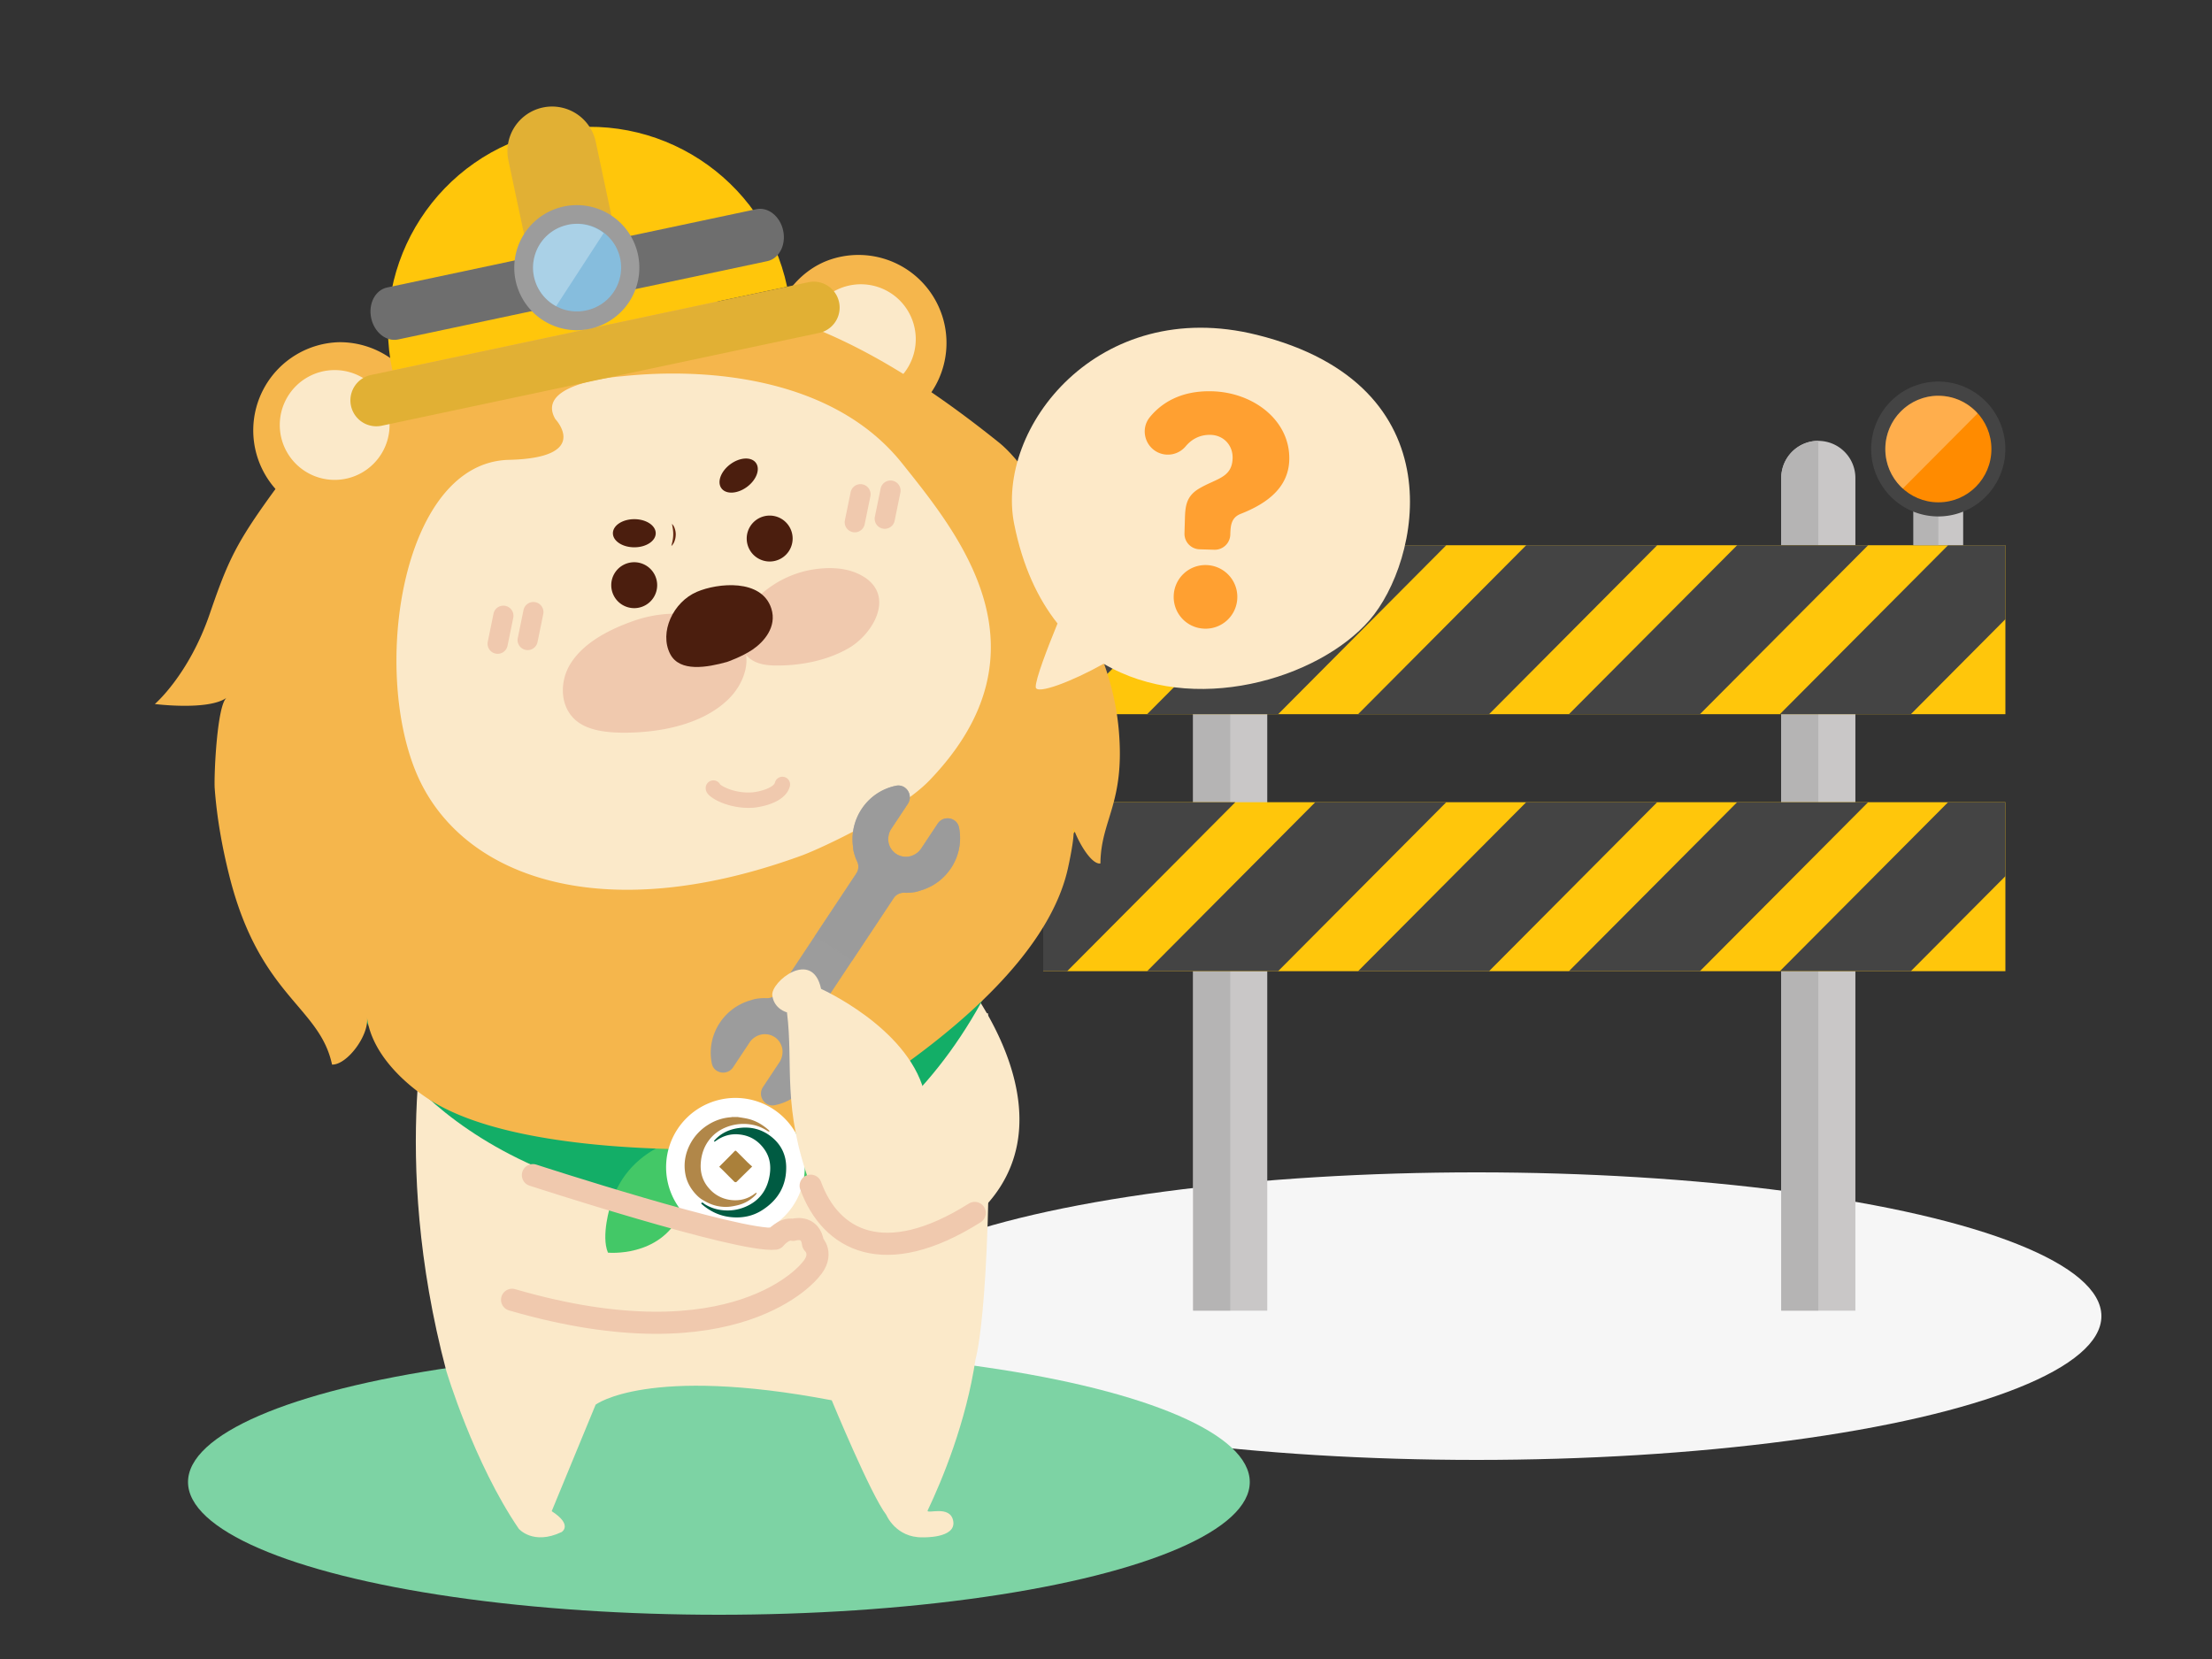 <svg width="200" height="150" viewBox="0 0 200 150" fill="none" xmlns="http://www.w3.org/2000/svg"><rect x="0" y="0" width="200" height="150" fill="#333333" stroke="none"/><ellipse cx="133.5" cy="119" rx="56.5" ry="13" fill="#F6F6F6"/><ellipse cx="65" cy="134" rx="48" ry="12" fill="#7DD3A4"/><path d="M167.764 118.505h-6.711V43.23a3.358 3.358 0 013.352-3.368 3.358 3.358 0 013.352 3.368v75.275h.007z" fill="#C9C7C7"/><path d="M164.405 39.855a3.358 3.358 0 00-3.352 3.368v75.275h3.352V39.855z" fill="#B5B4B4"/><path d="M114.587 118.505h-6.711V43.23a3.358 3.358 0 013.352-3.368 3.358 3.358 0 013.352 3.368v75.275h.007z" fill="#C9C7C7"/><path d="M111.235 39.855a3.358 3.358 0 00-3.352 3.368v75.275h3.352V39.855z" fill="#B5B4B4"/><path d="M181.32 49.298h-87v15.276h87V49.299z" fill="#FFC60B"/><path d="M99.85 49.298l-5.53 5.556v9.72h2.171l15.204-15.276H99.85zm15.713 15.277l15.204-15.277h-11.845l-15.204 15.276h11.845zm19.072 0l15.203-15.277h-11.844L122.79 64.574h11.845zm19.064 0l15.211-15.277h-11.845l-15.21 15.276h11.844zm19.072 0l8.549-8.591v-6.686h-5.183l-15.211 15.276h11.845z" fill="#444"/><path d="M181.32 72.532h-87V87.81h87V72.532z" fill="#FFC60B"/><path d="M99.85 72.532l-5.53 5.557v9.72h2.171l15.204-15.277H99.85zm15.713 15.277l15.204-15.277h-11.845L103.718 87.81h11.845zm19.072 0l15.203-15.277h-11.844L122.79 87.81h11.845zm19.064 0l15.211-15.277h-11.845l-15.21 15.277h11.844zm19.072 0l8.549-8.59v-6.687h-5.183L160.926 87.81h11.845z" fill="#444"/><path d="M103.224 45.362h-4.49v3.93h4.49v-3.93z" fill="#C9C7C7"/><path d="M100.982 45.362h-2.249v3.93h2.249v-3.93z" fill="#B5B4B4"/><path d="M106.967 41.61c.551-3.322-1.682-6.462-4.988-7.016-3.305-.553-6.431 1.69-6.982 5.012-.55 3.32 1.683 6.462 4.988 7.015 3.305.553 6.431-1.69 6.982-5.011z" fill="#444"/><path d="M96.188 40.602c0-2.658 2.142-4.818 4.794-4.818 2.652 0 4.795 2.153 4.795 4.818 0 2.664-2.143 4.817-4.795 4.817s-4.794-2.153-4.794-4.817z" fill="#FF8B00"/><path opacity=".3" d="M100.975 35.784c-2.645 0-4.794 2.153-4.794 4.818 0 1.42.615 2.693 1.584 3.574l6.767-6.793a4.75 4.75 0 00-3.557-1.592v-.007z" fill="#fff"/><path d="M177.502 45.362h-4.49v3.93h4.49v-3.93z" fill="#C9C7C7"/><path d="M175.26 45.362h-2.248v3.93h2.248v-3.93z" fill="#B5B4B4"/><path d="M179.852 44.57a6.118 6.118 0 00-.648-8.597 6.047 6.047 0 00-8.556.651 6.116 6.116 0 00.648 8.597 6.047 6.047 0 008.556-.65z" fill="#444"/><path d="M170.466 40.602c0-2.658 2.143-4.818 4.795-4.818 2.651 0 4.794 2.153 4.794 4.818 0 2.664-2.143 4.817-4.794 4.817-2.652 0-4.795-2.153-4.795-4.817z" fill="#FF8B00"/><path opacity=".3" d="M175.253 35.784c-2.644 0-4.794 2.153-4.794 4.818 0 1.42.615 2.693 1.584 3.574l6.76-6.793a4.748 4.748 0 00-3.557-1.592l.007-.007z" fill="#fff"/><path d="M38.947 90.022s-3.824 14.179 1.405 33.927c0 0 2.483 8.317 6.553 14.275 0 0 1.291 1.523 3.872.298 0 0 1.06-.629-.894-1.887l3.972-9.63s4.666-3.575 21.347-.397c0 0 3.54 8.572 4.932 10.359 0 0 .86 2.077 3.287 2.032 0 0 3.02.107 2.77-1.45-.25-1.556-2.507-.572-2.307-.995 1.278-2.689 3.46-7.903 4.325-13.687 0 0 1.655-5.229 1.126-31.243l-50.388-1.602z" fill="#FBE9C9"/><path d="M85.166 28.485a7.956 7.956 0 00-10.068-5.024c-3.07 1.026-5.133 4.088-5.43 7.114l10.476 7.978a7.956 7.956 0 005.024-10.068h-.002zm-6.212 6.33l-5.638-4.493a4.296 4.296 0 115.636 4.494l.002-.002z" fill="#F5B64C"/><path d="M77.835 35.631a4.964 4.964 0 100-9.928 4.964 4.964 0 000 9.928zm8.879 52.295s11.944 14.063.497 22.818l-.497-22.818z" fill="#FBE9C9"/><path d="M32.262 90.574s5.144 14.453 27.722 18.279l4.899-.561s15.276-.488 24.775-19.44l-57.394 1.722h-.002z" fill="#13AE67"/><path d="M63.225 102.603s-6.287.419-8.026 6.363c0 0-.88 2.766-.23 4.293 0 0 4.633.459 6.53-3.451 0 0 1.189-2.385 2.618-3.361l-.892-3.844zm5.265-1.022s5.988-1.964 9.823 2.898c0 0 1.85 2.237 1.818 3.896 0 0-4.126 2.158-7.347-.759 0 0-1.996-1.766-3.685-2.137l-.61-3.9.001.002z" fill="#43C867"/><path d="M94.715 49.812c.45.054 3.785-1.005 4.071-1.396-3.956-1.6-5.64-6.142-8.5-8.434-12.16-9.736-24.071-15.63-40.102-12.164-6.129 1.327-12.016 3.925-17.014 7.637-3.632 2.698-6.71 6.534-9.275 10.165-2.695 3.814-3.433 5.519-4.933 9.888C17.063 61.043 14 63.655 14 63.655s4.875.62 6.504-.578c-.891.608-1.168 7.154-1.092 8.2.197 2.675.672 5.322 1.325 7.92 2.739 10.924 8.164 11.775 9.284 17.058 1.35.046 3.371-2.65 3.16-4.27.45 3.469 3.718 6.25 5.86 7.573 7.863 4.851 24.745 4.464 29.228 4.268a5.067 5.067 0 002.112-.564c4.595-2.388 23.58-12.89 26.183-24.782.297-1.355.635-3.19.47-3.658.533 1.522 1.71 3.38 2.462 3.247.034-3.963 2.26-5.453 1.653-12.13-.517-5.7-3.137-10.534-6.44-16.125l.006-.002z" fill="#F5B64C"/><path d="M72.763 105.528a6.27 6.27 0 01-6.262 6.277 6.267 6.267 0 01-6.275-6.261 6.267 6.267 0 016.261-6.275 6.267 6.267 0 016.276 6.261v-.002z" fill="#fff"/><path d="M64.138 108.809c.475.214.978.312 1.491.314.344 0 .69-.062 1.026-.142a3.292 3.292 0 001.673-.95c.04-.042.058-.104.096-.176-.066 0-.082-.006-.09 0-.659.537-1.413.743-2.252.643a3.048 3.048 0 01-1.918-.986c-.625-.671-.87-1.471-.802-2.371.058-.779.301-1.495.792-2.116.42-.531.956-.9 1.583-1.136a4.26 4.26 0 012.3-.191c.508.092.971.305 1.405.589.034.021.083.017.125.027-.006-.031 0-.075-.02-.093-.53-.489-1.133-.857-1.834-1.04-.333-.088-.68-.126-1.02-.186h-.525c-.018.008-.034.02-.052.02a4.374 4.374 0 00-2.061.665 4.537 4.537 0 00-1.617 1.692c-.47.865-.647 1.797-.471 2.779.074.407.217.786.429 1.141.28.473.718.95 1.094 1.174.375.224.487.271.646.341" fill="#B18749"/><path d="M71.084 105.482c-.02-1.086-.461-1.98-1.295-2.663-.907-.742-1.952-.994-3.11-.808-.794.128-1.48.455-2.034 1.044-.038.038-.064.087-.096.131l.036.04c.04-.018.086-.03.122-.056.643-.469 1.35-.682 2.152-.596.976.103 1.722.578 2.271 1.367.539.774.607 1.643.417 2.541-.257 1.221-.95 2.103-2.096 2.608-.712.316-1.459.42-2.24.316a3.73 3.73 0 01-1.48-.523c-.044-.028-.198-.17-.252-.152-.03.01-.056.038-.09.064.028.036.044.064.068.084.757.655 1.617 1.064 2.625 1.168 1.008.103 1.958-.078 2.806-.613 1.44-.908 2.228-2.212 2.196-3.95" fill="#005B42"/><path d="M68.007 105.473c-.491.483-.954.946-1.425 1.399-.03.028-.144.018-.178-.018-.34-.329-.67-.671-1.004-1.006-.114-.116-.234-.226-.37-.355.053-.054.1-.106.15-.156.41-.411.823-.816 1.224-1.238.082-.083.116-.079.186-.007.339.343.68.686 1.023 1.023.118.118.248.224.394.356" fill="#AA803A"/><path d="M30.702 30.939a7.977 7.977 0 00.04 15.951l7.256-11.247a7.978 7.978 0 00-7.296-4.703v-.002zm.046 12.055a4.612 4.612 0 114.196-6.505l-4.196 6.505z" fill="#F5B64C"/><path d="M30.26 43.389a4.964 4.964 0 100-9.928 4.964 4.964 0 000 9.928zm51.294-1.511c-6.197-7.758-17.606-8.678-25.287-7.86 0 0-7.984.549-6.058 3.87 0 0 3.332 3.51-4.193 3.689-9.575.225-12.435 18.57-8.387 28.275 3.93 9.418 16.696 14.127 34.848 7.504 1.846-.674 8.832-3.964 11.548-6.784 11.321-11.748 2.689-22.235-2.47-28.694z" fill="#FBE9C9"/><path d="M70.917 70.254a.695.695 0 00-.848.497c-.12.457-1.292.819-2.03.89-1.493.114-2.633-.472-2.922-.71a.695.695 0 00-1.305.231c-.023.168 0 .422.247.683.529.563 2.194 1.328 4.098 1.182a4.24 4.24 0 00.281-.036c.746-.112 2.62-.529 2.976-1.89a.695.695 0 00-.497-.849v.002z" fill="#F0C9AE"/><path d="M69.591 50.769a2.076 2.076 0 100-4.152 2.076 2.076 0 000 4.152zm-12.248 4.217a2.076 2.076 0 100-4.152 2.076 2.076 0 000 4.152zM67.545 44.02c.858-.638 1.215-1.612.796-2.176-.419-.563-1.454-.503-2.313.135-.858.638-1.214 1.612-.795 2.175.419.564 1.454.504 2.312-.134zm-10.193 5.464c1.07 0 1.936-.569 1.936-1.271s-.867-1.272-1.936-1.272c-1.07 0-1.936.57-1.936 1.272 0 .702.867 1.271 1.936 1.271z" fill="#4B1E0E"/><path d="M77.987 43.794a.91.91 0 00-1.076.71l-.523 2.556a.912.912 0 001.786.367l.523-2.555a.912.912 0 00-.708-1.076l-.002-.002zm2.712-.329a.912.912 0 00-1.076.71l-.523 2.553a.912.912 0 001.787.365l.522-2.553a.912.912 0 00-.71-1.075zM45.696 54.779a.91.91 0 00-1.075.71l-.523 2.555a.912.912 0 001.786.367l.523-2.555a.912.912 0 00-.709-1.075l-.002-.002zm2.713-.33a.912.912 0 00-1.076.71l-.523 2.553a.912.912 0 001.786.366l.523-2.553a.912.912 0 00-.71-1.076zm29.672-2.309c-1.369-.85-3.108-.889-4.634-.637-2.535.419-4.885 1.952-6.256 4.13a2.946 2.946 0 00-.421 2.065c-.253-.3-.555-.56-.874-.788-2.45-1.74-5.872-1.739-8.615-.77-2.076.732-4.419 1.882-5.654 3.798-.014.022-.028.046-.044.068-1.016 1.626-.996 4.004.625 5.24 1.125.857 2.816.995 4.187 1 3.172.01 7.002-.691 9.383-2.949.772-.732 1.361-1.67 1.607-2.706a3.81 3.81 0 00.078-1.366c.632.735 1.594.93 2.57.946 2.274.038 4.723-.423 6.709-1.572 2.177-1.26 4.207-4.685 1.341-6.461l-.002.002z" fill="#F0C9AE"/><path d="M68.05 58.729c.975-.659 2.23-2.028 1.69-3.71-.877-2.727-4.859-2.308-6.727-1.51-2.154.92-3.43 3.667-2.417 5.625.862 1.667 3.353 1.214 5.143.715 0 0 1.336-.461 2.31-1.118l.002-.002z" fill="#4B1E0E"/><path d="M61.1 48.377a1.685 1.685 0 00-.11-.645 1.054 1.054 0 00-.23-.367c.026.194.124.565.11 1.004-.01.44-.13.807-.164.998a1.05 1.05 0 00.248-.353 1.68 1.68 0 00.143-.637h.002z" fill="#642711"/><path d="M113.637 30.275C99.313 26.712 89.959 38.698 91.7 47.392c.76 3.794 2.138 6.743 3.917 8.98-.868 2.121-2.005 5.05-1.97 5.756.036.718 3.283-.507 6.14-2.114 8.037 4.75 19.389 1.415 24.05-3.954 4.532-5.221 8.087-21.237-10.2-25.785z" fill="#FDE9C8"/><path d="M104.633 40.875c-1.162-.607-1.503-2.134-.673-3.153.981-1.202 2.715-2.433 5.664-2.343 3.765.115 7.056 2.677 6.946 6.218-.075 2.46-1.954 3.911-4.394 4.865-.866.35-.911 1.053-.938 1.88a1.407 1.407 0 01-1.449 1.364l-1.33-.04a1.406 1.406 0 01-1.363-1.45l.039-1.329c.034-1.103.112-2.007 1.263-2.701 1.56-.932 2.995-.965 3.049-2.747.037-1.205-.842-2.086-1.97-2.12-1.025-.032-1.766.43-2.27 1.031a2.1 2.1 0 01-2.576.524h.002zm7.239 13.193a2.866 2.866 0 01-2.975 2.773 2.862 2.862 0 01-2.775-2.95 2.866 2.866 0 012.95-2.8 2.875 2.875 0 012.8 2.974v.003z" fill="#FFA031"/><g clip-path="url(#clip0_5088_205833)" fill="#9C9C9C"><path d="M83.28 76.733a1.68 1.68 0 01-.502.482 1.61 1.61 0 01-1.752-.012 1.608 1.608 0 01-.69-1.032 1.587 1.587 0 010-.578c.037-.225.11-.448.247-.648l1.496-2.255c.524-.79-.144-1.834-1.067-1.646l-.022.004c-2.53.53-4.192 2.932-3.87 5.46l.025.262c.004.045.01.088.02.133a4.6 4.6 0 00.338.998c.16.344.137.748-.075 1.067l-7.163 10.8a1.094 1.094 0 01-.957.482 4.623 4.623 0 00-1.05.077c-.044.009-.088.02-.13.033l-.252.078c-2.452.688-4.022 3.154-3.522 5.69l.004.024c.186.923 1.409 1.13 1.932.34l1.496-2.254a1.6 1.6 0 01.503-.478 1.616 1.616 0 011.75.008c.373.247.608.624.69 1.032a1.62 1.62 0 010 .577c-.038.226-.11.447-.246.65l-1.496 2.255c-.523.788.145 1.834 1.067 1.646l.022-.005c2.53-.527 4.191-2.93 3.872-5.459l-.026-.262a1.018 1.018 0 00-.02-.132 4.71 4.71 0 00-.337-1 1.089 1.089 0 01.076-1.067l7.165-10.8a1.09 1.09 0 01.952-.483 4.67 4.67 0 001.05-.078c.045-.01.09-.021.134-.034l.25-.08c2.456-.685 4.021-3.151 3.523-5.687l-.004-.023c-.186-.923-1.409-1.13-1.931-.343l-1.496 2.255-.005.003z"/><path opacity=".7" d="M80.338 75.591c.036-.225.11-.448.246-.648l1.496-2.255c.524-.79-.144-1.834-1.067-1.646l-.022.005c-2.53.53-4.192 2.931-3.87 5.46l.025.262c.004.044.01.088.02.132.075.353.191.685.338.998.16.345.137.749-.074 1.068l-3.761 5.669 3.372 2.237 3.761-5.67c.212-.32.574-.497.953-.484a4.67 4.67 0 001.05-.078c.045-.009.09-.02.134-.033l.249-.08c2.456-.686 4.022-3.152 3.524-5.688a2.414 2.414 0 00-.005-.023c-.185-.923-1.408-1.13-1.93-.342L83.28 76.73c-.133.2-.309.359-.501.48a1.61 1.61 0 01-1.752-.01 1.609 1.609 0 01-.69-1.033 1.587 1.587 0 010-.578l.001.002z"/></g><path d="M83.539 98.626c-1.579-5.763-9.301-9.216-9.301-9.216-.777-3.682-4.577-.636-4.41.601.166 1.238 1.326 1.523 1.326 1.523.609 4.788-.481 8.519 2.142 15.671 1.802 4.918 7.143 8.484 16.74-.158l-4.108-10.57-2.39 2.149z" fill="#FBE9C9"/><path d="M46.3 117.522c20.356 5.92 26.972-2.694 26.972-2.694 1.296-1.437.236-2.398.236-2.398-.212-1.75-1.806-1.231-1.806-1.231-.847-.192-1.627.796-1.627.796-3.22.336-21.892-5.744-21.892-5.744m25.113.954c1.802 4.918 6.632 7.637 14.834 2.463" stroke="#F0C9AE" stroke-width="2" stroke-linecap="round" stroke-linejoin="round"/><path d="M49.535 11.868c-9.856 2.09-16.148 11.776-14.058 21.63l35.691-7.572c-2.09-9.857-11.776-16.15-21.63-14.059h-.002z" fill="#FFC60B"/><path d="M52.224 24.536a4.038 4.038 0 01-4.788-3.112L45.96 14.47a4.038 4.038 0 017.9-1.675l1.476 6.953a4.038 4.038 0 01-3.112 4.788zm20.878.979L33.54 33.907a2.343 2.343 0 10.973 4.585l39.56-8.393a2.343 2.343 0 00-.972-4.584z" fill="#E1B034"/><path d="M68.38 18.914l-33.384 7.082c-1.068.227-1.71 1.462-1.436 2.76.276 1.297 1.365 2.165 2.433 1.938l33.383-7.082c1.068-.226 1.711-1.462 1.436-2.76-.275-1.297-1.364-2.165-2.433-1.938z" fill="#6E6E6E"/><path d="M56.894 27.282a5.654 5.654 0 10-9.482-6.162 5.654 5.654 0 009.482 6.162z" fill="#9C9C9C"/><path d="M52.973 28.071a3.956 3.956 0 10-1.642-7.739 3.956 3.956 0 001.642 7.74z" fill="#86BDDD"/><path opacity=".3" d="M51.33 20.329a3.955 3.955 0 00-1.045 7.355l4.296-6.61a3.954 3.954 0 00-3.248-.75l-.003.005z" fill="#fff"/><defs><clipPath id="clip0_5088_205833"><path fill="#fff" transform="rotate(-56.441 120.584 -10.89)" d="M0 0h30.738v9.689H0z"/></clipPath></defs></svg>